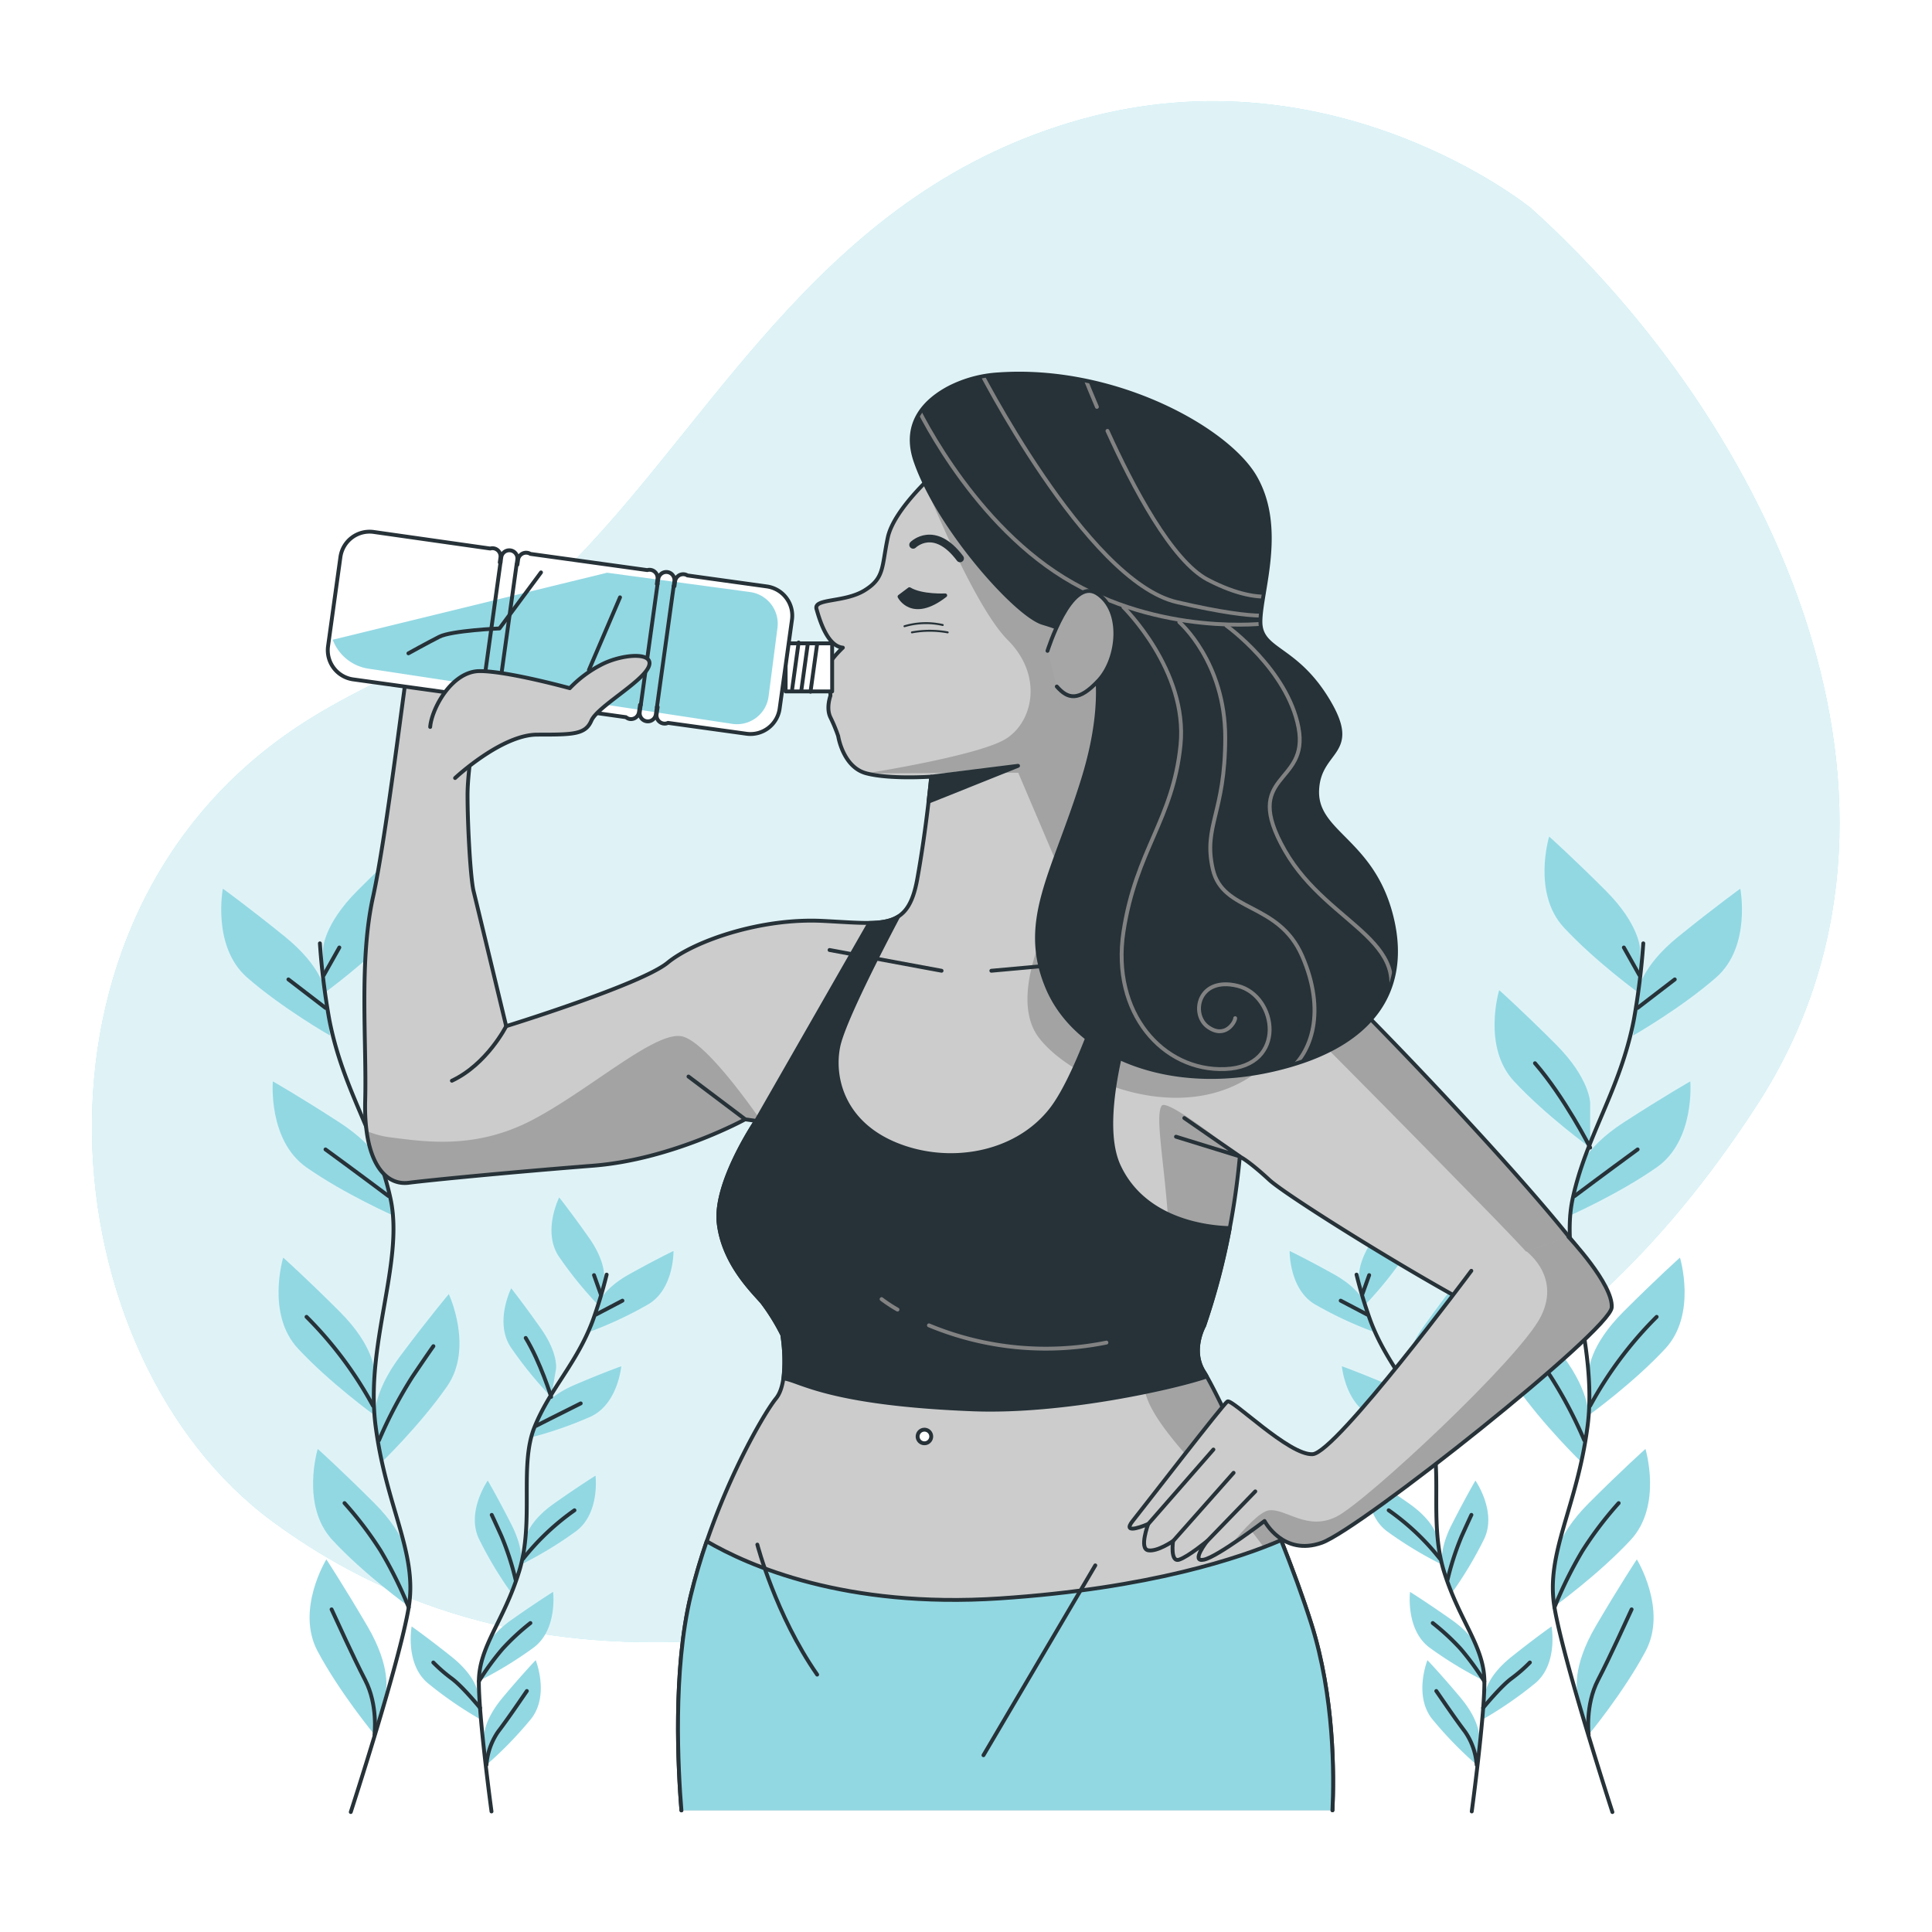 <svg class="animated" id="freepik_stories-bottle-of-water" xmlns="http://www.w3.org/2000/svg" xmlns:xlink="http://www.w3.org/1999/xlink" viewBox="0 0 500 500" version="1.1" xmlns:svgjs="http://svgjs.com/svgjs"><style>svg#freepik_stories-bottle-of-water:not(.animated) .animable {opacity: 0;}svg#freepik_stories-bottle-of-water.animated #freepik--Character--inject-64 {animation: 1.5s Infinite  linear floating;animation-delay: 0s;}            @keyframes floating {                0% {                    opacity: 1;                    transform: translateY(0px);                }                50% {                    transform: translateY(-10px);                }                100% {                    opacity: 1;                    transform: translateY(0px);                }            }        </style><g id="freepik--background-simple--inject-64" class="animable" style="transform-origin: 249.935px 225.595px;"><path d="M396.17,53.85s-50.53-41.27-116.25-23S186.68,105.79,149,144.72c-19.74,20.38-48.9,27.89-72.35,43.58-75,50.17-63.88,163-6.06,205.5,50.06,36.84,112.61,40.69,194,13.52S404.22,363.83,454.69,286,458.42,109.86,396.17,53.85Z" style="fill: #92D8E3; transform-origin: 249.935px 225.595px;" id="elop9b95zi0ff" class="animable"></path><g id="elm8ntnpi92t"><path d="M396.17,53.85s-50.53-41.27-116.25-23S186.68,105.79,149,144.72c-19.74,20.38-48.9,27.89-72.35,43.58-75,50.17-63.88,163-6.06,205.5,50.06,36.84,112.61,40.69,194,13.52S404.22,363.83,454.69,286,458.42,109.86,396.17,53.85Z" style="fill: rgb(255, 255, 255); opacity: 0.7; transform-origin: 249.935px 225.595px;" class="animable" id="elogmypvywb1"></path></g></g><g id="freepik--Plants--inject-64" class="animable animator-active" style="transform-origin: 254.037px 342.73px;"><path d="M424.47,245.77s0-6.36-8.91-15.27-14.64-14-14.64-14-4.46,14.64,3.82,23.55,19.73,17.19,19.73,17.19Z" style="fill: #92D8E3; transform-origin: 412.095px 236.87px;" id="elhu0fibs0kr" class="animable"></path><path d="M411.54,285.52s0-6.36-8.91-15.27-14.64-14-14.64-14-4.46,14.64,3.82,23.56S411.54,297,411.54,297Z" style="fill: #92D8E3; transform-origin: 399.165px 276.625px;" id="el0j5ye49t4laj" class="animable"></path><path d="M423.91,256.61s.67-6.33,10.48-14.25,16-12.37,16-12.37,2.89,15-6.28,23-21.44,15-21.44,15Z" style="fill: #92D8E3; transform-origin: 436.746px 248.99px;" id="el6xwncsvidqh" class="animable"></path><path d="M408.29,303.56s1.33-6.22,11.91-13.07,17.25-10.63,17.25-10.63,1.29,15.25-8.67,22.23-22.89,12.67-22.89,12.67Z" style="fill: #92D8E3; transform-origin: 421.697px 297.31px;" id="elu3nj6p0lgwp" class="animable"></path><path d="M411.22,354.74s0-6.36,8.92-15.27,14.63-14,14.63-14S439.23,340.1,431,349s-19.74,17.19-19.74,17.19Z" style="fill: #92D8E3; transform-origin: 423.598px 345.83px;" id="el0v5uq6p8tvlg" class="animable"></path><path d="M411.08,367.24s.9-6.3-6.65-16.39-12.51-15.94-12.51-15.94-6.49,13.86.44,23.85,17.09,19.82,17.09,19.82Z" style="fill: #92D8E3; transform-origin: 400.137px 356.745px;" id="elbxbsdotizm" class="animable"></path><path d="M402.29,404.26s0-6.36,8.91-15.27,14.64-14,14.64-14,4.45,14.64-3.82,23.55-19.73,17.19-19.73,17.19Z" style="fill: #92D8E3; transform-origin: 414.663px 395.36px;" id="elnzigvp6lzmi" class="animable"></path><path d="M408.24,437.83s-1.61-6.16,4.75-17,10.62-17.26,10.62-17.26,8,13,2.27,23.75-14.74,21.62-14.74,21.62Z" style="fill: #92D8E3; transform-origin: 418.003px 426.255px;" id="eltkrbtmovm98" class="animable"></path><path d="M425.28,244.14a182.69,182.69,0,0,1-2.44,19.76c-3.53,18.2-12.33,30-15.85,46.38s6.59,37.62,3.88,58.73-10.93,32.86-8.58,46.95,15,53,15,53" style="fill: none; stroke: rgb(38, 50, 56); stroke-linecap: round; stroke-linejoin: round; transform-origin: 413.576px 356.55px;" id="elslnk7rcgzu9" class="animable"></path><line x1="423.82" y1="260.84" x2="433.43" y2="253.47" style="fill: none; stroke: rgb(38, 50, 56); stroke-linecap: round; stroke-linejoin: round; transform-origin: 428.625px 257.155px;" id="el1h1exzlqkgs" class="animable"></line><line x1="424.27" y1="252.36" x2="420.25" y2="245.21" style="fill: none; stroke: rgb(38, 50, 56); stroke-linecap: round; stroke-linejoin: round; transform-origin: 422.26px 248.785px;" id="ellsnxu788q1h" class="animable"></line><path d="M407.52,309.53s8-6,16.3-12.06" style="fill: none; stroke: rgb(38, 50, 56); stroke-linecap: round; stroke-linejoin: round; transform-origin: 415.67px 303.5px;" id="elxr79rqsvg2a" class="animable"></path><path d="M411.54,297s-6.7-13.13-14.29-21.84" style="fill: none; stroke: rgb(38, 50, 56); stroke-linecap: round; stroke-linejoin: round; transform-origin: 404.395px 286.08px;" id="el6mjzk2lcr4" class="animable"></path><path d="M411.54,363.8a99.34,99.34,0,0,1,17.2-23" style="fill: none; stroke: rgb(38, 50, 56); stroke-linecap: round; stroke-linejoin: round; transform-origin: 420.14px 352.3px;" id="el9cb9x6ed9eq" class="animable"></path><path d="M410,372.73a112.76,112.76,0,0,0-8.71-16.53c-4.69-6.92-5.36-7.81-5.36-7.81" style="fill: none; stroke: rgb(38, 50, 56); stroke-linecap: round; stroke-linejoin: round; transform-origin: 402.965px 360.56px;" id="el3rtv8mg5zhx" class="animable"></path><path d="M402.29,416a106.44,106.44,0,0,1,7.24-14.64A93.78,93.78,0,0,1,418.91,389" style="fill: none; stroke: rgb(38, 50, 56); stroke-linecap: round; stroke-linejoin: round; transform-origin: 410.6px 402.5px;" id="el74rq7lnb5p2" class="animable"></path><path d="M411.14,448.91s-.94-7.62,2.41-14.09,7.15-15,8.71-18.32" style="fill: none; stroke: rgb(38, 50, 56); stroke-linecap: round; stroke-linejoin: round; transform-origin: 416.639px 432.705px;" id="el0a8iso7106k" class="animable"></path><path d="M351.75,330.81s-.69-4,3.93-10.55,7.66-10.37,7.66-10.37,4.38,8.7.16,15.18A99.19,99.19,0,0,1,353,338Z" style="fill: #92D8E3; transform-origin: 358.524px 323.945px;" id="elesvmzstn8gg" class="animable"></path><path d="M364.18,354.33s-.69-4,3.93-10.55,7.66-10.37,7.66-10.37,4.38,8.7.16,15.18a99.19,99.19,0,0,1-10.51,12.92Z" style="fill: #92D8E3; transform-origin: 370.954px 347.46px;" id="el1s22wzhcdta" class="animable"></path><path d="M353.28,337.54s-1.11-3.89-8.12-7.79-11.4-6-11.4-6-.17,9.74,6.44,13.75a99.35,99.35,0,0,0,15.08,7.09Z" style="fill: #92D8E3; transform-origin: 344.52px 334.17px;" id="el6d7hhvh6gep" class="animable"></path><path d="M368.17,365.29s-1.51-3.76-8.89-6.91-12-4.79-12-4.79.85,9.7,7.85,13a99.1,99.1,0,0,0,15.73,5.46Z" style="fill: #92D8E3; transform-origin: 359.07px 362.82px;" id="el3nzcrocdt5q" class="animable"></path><path d="M371.89,397.7s-.69-4-7.25-8.61-10.7-7.19-10.7-7.19-1.2,9.66,4.95,14.35a100.11,100.11,0,0,0,14.24,8.64Z" style="fill: #92D8E3; transform-origin: 363.488px 393.395px;" id="eldbvs52k7hc" class="animable"></path><path d="M373.34,405.52s-1.25-3.85,2.39-11,6.11-11.35,6.11-11.35,5.57,8,2.31,15a99.14,99.14,0,0,1-8.56,14.28Z" style="fill: #92D8E3; transform-origin: 379.153px 397.81px;" id="elrzc6yglny1" class="animable"></path><path d="M384.52,437.71s.46-4,6.74-9,10.28-7.79,10.28-7.79,1.75,9.58-4.13,14.62A100,100,0,0,1,383.69,445Z" style="fill: #92D8E3; transform-origin: 392.737px 432.96px;" id="elkcn7qfv0h6g" class="animable"></path><path d="M382.87,427.78s-.69-4-7.25-8.61-10.7-7.19-10.7-7.19-1.2,9.66,4.95,14.35A100.11,100.11,0,0,0,384.11,435Z" style="fill: #92D8E3; transform-origin: 374.468px 423.49px;" id="eld7rf1k9ccht" class="animable"></path><path d="M382.78,449.48s.34-4-4.83-10.17-8.53-9.66-8.53-9.66-3.61,9,1.15,15.14a99.82,99.82,0,0,0,11.59,11.95Z" style="fill: #92D8E3; transform-origin: 375.447px 443.195px;" id="el55u4fbmj3qd" class="animable"></path><path d="M351.07,329.87A114.7,114.7,0,0,0,354.74,342c4.19,11,11,17.44,15,27.36s-.05,24.31,3.94,37.25,10.42,19.42,10.48,28.51-3.27,33.68-3.27,33.68" style="fill: none; stroke: rgb(38, 50, 56); stroke-linecap: round; stroke-linejoin: round; transform-origin: 367.615px 399.335px;" id="elrzkkjljif3" class="animable"></path><line x1="353.79" y1="340.19" x2="346.97" y2="336.61" style="fill: none; stroke: rgb(38, 50, 56); stroke-linecap: round; stroke-linejoin: round; transform-origin: 350.38px 338.4px;" id="el9lwe54yjf3" class="animable"></line><line x1="352.59" y1="334.91" x2="354.34" y2="330" style="fill: none; stroke: rgb(38, 50, 56); stroke-linecap: round; stroke-linejoin: round; transform-origin: 353.465px 332.455px;" id="elji8fhef75z" class="animable"></line><path d="M369.3,369s-5.69-2.91-11.53-5.8" style="fill: none; stroke: rgb(38, 50, 56); stroke-linecap: round; stroke-linejoin: round; transform-origin: 363.535px 366.1px;" id="elog85q9tmngf" class="animable"></path><path d="M365.42,361.51s2.77-9,6.59-15.25" style="fill: none; stroke: rgb(38, 50, 56); stroke-linecap: round; stroke-linejoin: round; transform-origin: 368.715px 353.885px;" id="el0lq8e00mojok" class="animable"></path><path d="M372.67,403.41a63.13,63.13,0,0,0-13.28-12.55" style="fill: none; stroke: rgb(38, 50, 56); stroke-linecap: round; stroke-linejoin: round; transform-origin: 366.03px 397.135px;" id="elghqn9c7b8jw" class="animable"></path><path d="M374.62,408.85a71.59,71.59,0,0,1,3.67-11.31c2.19-4.85,2.51-5.49,2.51-5.49" style="fill: none; stroke: rgb(38, 50, 56); stroke-linecap: round; stroke-linejoin: round; transform-origin: 377.71px 400.45px;" id="elv593i25dyx" class="animable"></path><path d="M383.83,442s4.52-5.54,7.33-7.61a39.74,39.74,0,0,0,4.77-4.14" style="fill: none; stroke: rgb(38, 50, 56); stroke-linecap: round; stroke-linejoin: round; transform-origin: 389.88px 436.125px;" id="eljp7aaf71s78" class="animable"></path><path d="M384.14,435.12a68.78,68.78,0,0,0-6.13-8.4,60.25,60.25,0,0,0-7.22-6.68" style="fill: none; stroke: rgb(38, 50, 56); stroke-linecap: round; stroke-linejoin: round; transform-origin: 377.465px 427.58px;" id="ele3vg7qi6pe5" class="animable"></path><path d="M382.16,456.74a17.24,17.24,0,0,0-3-8.57c-2.8-3.7-6.1-8.61-7.45-10.54" style="fill: none; stroke: rgb(38, 50, 56); stroke-linecap: round; stroke-linejoin: round; transform-origin: 376.935px 447.185px;" id="elurr0gwp3ja" class="animable"></path><path d="M83.59,245.77s0-6.36,8.91-15.27,14.64-14,14.64-14,4.46,14.64-3.81,23.55-19.74,17.19-19.74,17.19Z" style="fill: #92D8E3; transform-origin: 95.966px 236.87px;" id="el41k0382ax97" class="animable"></path><path d="M96.53,285.52s0-6.36,8.91-15.27,14.64-14,14.64-14,4.45,14.64-3.82,23.56S96.53,297,96.53,297Z" style="fill: #92D8E3; transform-origin: 108.903px 276.625px;" id="el8rmtkcai0zt" class="animable"></path><path d="M84.15,256.61s-.67-6.33-10.47-14.25-16-12.37-16-12.37-2.88,15,6.29,23,21.43,15,21.43,15Z" style="fill: #92D8E3; transform-origin: 71.326px 248.99px;" id="elt006mxagt49" class="animable"></path><path d="M99.78,303.56s-1.34-6.22-11.92-13.07-17.25-10.63-17.25-10.63-1.28,15.25,8.67,22.23,22.9,12.67,22.9,12.67Z" style="fill: #92D8E3; transform-origin: 86.368px 297.31px;" id="el2he21h3spln" class="animable"></path><path d="M96.84,354.74s0-6.36-8.91-15.27-14.64-14-14.64-14S68.83,340.1,77.11,349,96.84,366.2,96.84,366.2Z" style="fill: #92D8E3; transform-origin: 84.465px 345.835px;" id="eljp7bq7o9j2o" class="animable"></path><path d="M97,367.24s-.91-6.3,6.65-16.39,12.5-15.94,12.5-15.94,6.49,13.86-.43,23.85-17.09,19.82-17.09,19.82Z" style="fill: #92D8E3; transform-origin: 107.938px 356.745px;" id="elwwnzycwgc2k" class="animable"></path><path d="M105.78,404.26s0-6.36-8.92-15.27-14.63-14-14.63-14S77.77,389.62,86,398.53s19.74,17.19,19.74,17.19Z" style="fill: #92D8E3; transform-origin: 93.402px 395.355px;" id="ele92mdiwa3y8" class="animable"></path><path d="M99.83,437.83s1.61-6.16-4.76-17-10.61-17.26-10.61-17.26-8,13-2.27,23.75,14.73,21.62,14.73,21.62Z" style="fill: #92D8E3; transform-origin: 90.067px 426.255px;" id="elrwbj3mi3a8r" class="animable"></path><path d="M82.79,244.14a180.22,180.22,0,0,0,2.44,19.76c3.52,18.2,12.33,30,15.85,46.38S94.49,347.9,97.2,369s10.92,32.86,8.58,46.95-15,53-15,53" style="fill: none; stroke: rgb(38, 50, 56); stroke-linecap: round; stroke-linejoin: round; transform-origin: 94.492px 356.545px;" id="elkacft1wu1gk" class="animable"></path><line x1="84.24" y1="260.84" x2="74.64" y2="253.47" style="fill: none; stroke: rgb(38, 50, 56); stroke-linecap: round; stroke-linejoin: round; transform-origin: 79.44px 257.155px;" id="el6e4kh9ai6pa" class="animable"></line><line x1="83.8" y1="252.36" x2="87.82" y2="245.21" style="fill: none; stroke: rgb(38, 50, 56); stroke-linecap: round; stroke-linejoin: round; transform-origin: 85.81px 248.785px;" id="elg8n8jy3etf" class="animable"></line><path d="M100.54,309.53s-8-6-16.3-12.06" style="fill: none; stroke: rgb(38, 50, 56); stroke-linecap: round; stroke-linejoin: round; transform-origin: 92.39px 303.5px;" id="elr6lhrmp4uc9" class="animable"></path><path d="M96.53,297s6.69-13.13,14.29-21.84" style="fill: none; stroke: rgb(38, 50, 56); stroke-linecap: round; stroke-linejoin: round; transform-origin: 103.675px 286.08px;" id="elv6n5vxuqzm" class="animable"></path><path d="M96.52,363.8a99.47,99.47,0,0,0-17.19-23" style="fill: none; stroke: rgb(38, 50, 56); stroke-linecap: round; stroke-linejoin: round; transform-origin: 87.925px 352.3px;" id="elbvel097gaq6" class="animable"></path><path d="M98.09,372.73a112.76,112.76,0,0,1,8.71-16.53c4.69-6.92,5.36-7.81,5.36-7.81" style="fill: none; stroke: rgb(38, 50, 56); stroke-linecap: round; stroke-linejoin: round; transform-origin: 105.125px 360.56px;" id="elzaysp3z1smj" class="animable"></path><path d="M105.78,416a107.1,107.1,0,0,0-7.25-14.64A93.21,93.21,0,0,0,89.16,389" style="fill: none; stroke: rgb(38, 50, 56); stroke-linecap: round; stroke-linejoin: round; transform-origin: 97.47px 402.5px;" id="elanelm38gpit" class="animable"></path><path d="M96.92,448.91s.94-7.62-2.4-14.09-7.15-15-8.71-18.32" style="fill: none; stroke: rgb(38, 50, 56); stroke-linecap: round; stroke-linejoin: round; transform-origin: 91.426px 432.705px;" id="elyd67gp4o3xf" class="animable"></path><path d="M156.31,330.81s.69-4-3.93-10.55-7.66-10.37-7.66-10.37-4.38,8.7-.16,15.18A99.19,99.19,0,0,0,155.07,338Z" style="fill: #92D8E3; transform-origin: 149.536px 323.945px;" id="el0w1ll2ff335h" class="animable"></path><path d="M143.89,354.33s.69-4-3.93-10.55-7.66-10.37-7.66-10.37-4.38,8.7-.16,15.18a99.53,99.53,0,0,0,10.5,12.92Z" style="fill: #92D8E3; transform-origin: 137.116px 347.46px;" id="el0nuu9iwdoo9h" class="animable"></path><path d="M154.79,337.54s1.1-3.89,8.11-7.79,11.4-6,11.4-6,.18,9.74-6.44,13.75a99.47,99.47,0,0,1-15.07,7.09Z" style="fill: #92D8E3; transform-origin: 163.545px 334.17px;" id="elcr9ne6up2qv" class="animable"></path><path d="M139.89,365.29s1.51-3.76,8.89-6.91,12-4.79,12-4.79-.85,9.7-7.85,13a99.1,99.1,0,0,1-15.73,5.46Z" style="fill: #92D8E3; transform-origin: 148.99px 362.82px;" id="eldcmrr6gtj6" class="animable"></path><path d="M136.18,397.7s.69-4,7.24-8.61,10.7-7.19,10.7-7.19,1.21,9.66-5,14.35a99.51,99.51,0,0,1-14.24,8.64Z" style="fill: #92D8E3; transform-origin: 144.548px 393.395px;" id="eluie8j0olcm" class="animable"></path><path d="M134.73,405.52s1.25-3.85-2.39-11-6.11-11.35-6.11-11.35-5.58,8-2.32,15a99.75,99.75,0,0,0,8.57,14.28Z" style="fill: #92D8E3; transform-origin: 128.913px 397.81px;" id="el0cmkylnro5y" class="animable"></path><path d="M123.54,437.71s-.46-4-6.74-9-10.27-7.79-10.27-7.79-1.76,9.58,4.12,14.62A100,100,0,0,0,124.37,445Z" style="fill: #92D8E3; transform-origin: 115.327px 432.96px;" id="elct8twzwslsn" class="animable"></path><path d="M125.2,427.78s.69-4,7.24-8.61,10.7-7.19,10.7-7.19,1.21,9.66-4.95,14.35A99.51,99.51,0,0,1,124,435Z" style="fill: #92D8E3; transform-origin: 133.618px 423.49px;" id="elf6v8ew243s" class="animable"></path><path d="M125.29,449.48s-.35-4,4.82-10.17,8.53-9.66,8.53-9.66,3.62,9-1.15,15.14a99.82,99.82,0,0,1-11.59,11.95Z" style="fill: #92D8E3; transform-origin: 132.62px 443.195px;" id="elpunhgm8uuvq" class="animable"></path><path d="M157,329.87A117,117,0,0,1,153.32,342c-4.18,11-11,17.44-15,27.36s0,24.31-3.95,37.25S124,426,123.93,435.12s3.27,33.68,3.27,33.68" style="fill: none; stroke: rgb(38, 50, 56); stroke-linecap: round; stroke-linejoin: round; transform-origin: 140.464px 399.335px;" id="elzyjswq4sio" class="animable"></path><line x1="154.27" y1="340.19" x2="161.09" y2="336.61" style="fill: none; stroke: rgb(38, 50, 56); stroke-linecap: round; stroke-linejoin: round; transform-origin: 157.68px 338.4px;" id="elfh8bcm3d5q" class="animable"></line><line x1="155.47" y1="334.91" x2="153.73" y2="330" style="fill: none; stroke: rgb(38, 50, 56); stroke-linecap: round; stroke-linejoin: round; transform-origin: 154.6px 332.455px;" id="elqrd77udh5f" class="animable"></line><path d="M138.76,369s5.7-2.91,11.53-5.8" style="fill: none; stroke: rgb(38, 50, 56); stroke-linecap: round; stroke-linejoin: round; transform-origin: 144.525px 366.1px;" id="elyf4kp1t7x2" class="animable"></path><path d="M142.64,361.51s-2.77-9-6.59-15.25" style="fill: none; stroke: rgb(38, 50, 56); stroke-linecap: round; stroke-linejoin: round; transform-origin: 139.345px 353.885px;" id="ely8kz8vg9wc" class="animable"></path><path d="M135.39,403.41a63.44,63.44,0,0,1,13.28-12.55" style="fill: none; stroke: rgb(38, 50, 56); stroke-linecap: round; stroke-linejoin: round; transform-origin: 142.03px 397.135px;" id="elophyc4i5xmc" class="animable"></path><path d="M133.44,408.85a71.59,71.59,0,0,0-3.67-11.31c-2.19-4.85-2.51-5.49-2.51-5.49" style="fill: none; stroke: rgb(38, 50, 56); stroke-linecap: round; stroke-linejoin: round; transform-origin: 130.35px 400.45px;" id="el58fx5a28svk" class="animable"></path><path d="M124.24,442s-4.52-5.54-7.34-7.61a40.08,40.08,0,0,1-4.76-4.14" style="fill: none; stroke: rgb(38, 50, 56); stroke-linecap: round; stroke-linejoin: round; transform-origin: 118.19px 436.125px;" id="el353jp1xtkcw" class="animable"></path><path d="M123.93,435.12a67.58,67.58,0,0,1,6.13-8.4,59.73,59.73,0,0,1,7.21-6.68" style="fill: none; stroke: rgb(38, 50, 56); stroke-linecap: round; stroke-linejoin: round; transform-origin: 130.6px 427.58px;" id="els9a4uymugkd" class="animable"></path><path d="M125.9,456.74a17.36,17.36,0,0,1,3-8.57c2.81-3.7,6.11-8.61,7.45-10.54" style="fill: none; stroke: rgb(38, 50, 56); stroke-linecap: round; stroke-linejoin: round; transform-origin: 131.125px 447.185px;" id="elx8mi6i9rn8l" class="animable"></path></g><g id="freepik--Character--inject-64" class="animable" style="transform-origin: 250.989px 281.49px;"><path d="M344.84,468.5c.42-8.88.54-29.33-5.52-48.41-8-25.29-24.08-59.4-27.69-65s0-12,0-12a191.57,191.57,0,0,0,9.23-43.75s2,.81,7.62,6,56.16,36.24,64.18,37.85,19.95-2.27,22.76-7.89-52.82-64.07-67.67-78.52-51-12-57-15.65-6.43-8.43-2.41-23.68,17.26-29.3,18.86-41.74-7.62-36.52-28.49-49S243,121.49,243,121.49s-11.64,10-13.25,17.66-.8,10.43-6,13.64-13.24,2-12.44,4.82,2.81,9.63,6.82,10c0,0-5.62,5.22-4.41,7.63a12,12,0,0,1,1.2,4.81s-1.2,3.21,0,5.62a40.92,40.92,0,0,1,2,4.82s1.2,8,7.22,9.63S241,201,241,201s-1.21,13.25-3.61,26.49-8.43,11.64-24.49,10.84-33.31,5.22-40.13,10.83S131,265.57,131,265.57s-7.63-31.71-8.43-34.92S121,213.8,121,205.77s2.81-22.08,3.61-28.9-18.06-8.83-18.87-5.62-5.61,44.55-9.23,61-1.6,37.32-2,52.57,4.81,22.08,11.23,21.28,27.3-2.81,47.77-4.42,39.33-12,39.33-12l2.81.4S184.8,306.11,186,316.54s8.83,17.66,11.24,20.47a53.25,53.25,0,0,1,5.22,8.43s2,12-1.61,16.45-16,26.09-22.07,51c-4.71,19.46-3.28,45.3-2.43,55.64" style="fill: rgb(204, 204, 204); transform-origin: 254.913px 293.96px;" id="el736lfcijvb7" class="animable"></path><g style="clip-path: url(&quot;#freepik--clip-path--inject-64&quot;); transform-origin: 255.191px 273.361px;" id="elpqqe445781g" class="animable"><g id="el8b2x4gwgnk9"><g style="opacity: 0.2; transform-origin: 255.191px 273.361px;" class="animable" id="el051alxcc68j5"><path d="M176.25,268.16c-7.09-1.09-24,14.18-38.72,21.81s-27.82,5.46-36.54,4.37a22.64,22.64,0,0,1-6.13-1.66c1.28,9.74,5.68,14.07,10.87,13.43,6.43-.81,27.3-2.81,47.77-4.42s39.33-12,39.33-12l2.81.4s-1.68,2.49-3.64,6.13c4-1.65,7.16-2.93,7.16-2.93S183.34,269.25,176.25,268.16Z" id="elq7pbvpnns3" class="animable" style="transform-origin: 147.01px 287.138px;"></path><path d="M347.75,256.74c-7.14-6.94-19.17-10-30.43-11.68h0c-12.18-1.84-23.44-2.09-26.57-4-6-3.61-6.43-8.43-2.41-23.68s17.26-29.3,18.86-41.74-7.62-36.52-28.49-49S243,121.49,243,121.49s-1.64,1.41-3.77,3.57c3,7.28,13.65,32.65,21.56,40.56,9.28,9.27,6.55,21.27-.54,25.63s-36.12,8.9-36.12,8.9l39.39-.17,12.54,29.45s-16.9,26.73-7.09,39.27,42.55,25.09,61.09,4.37a37.55,37.55,0,0,0,5.8-9.41c12.3,12.37,27.58,27.78,38.92,39.4,17.61,18,29.12,29.31,33.23,38.08,3.43-1.47,6.23-3.51,7.41-5.88C418.23,329.65,362.6,271.19,347.75,256.74Z" id="elkeuvdhurrzo" class="animable" style="transform-origin: 319.826px 230.246px;"></path><path d="M311.63,355.07c-3.62-5.62,0-12,0-12a191.57,191.57,0,0,0,9.23-43.75,5.78,5.78,0,0,1,.61.33c-7.9-6.27-19.78-15.26-20.86-13.45-1.64,2.72.54,13.63,1.63,28.36s-12,34.9-4.36,49.63,32.73,32.18,43.09,62.18l.36,1c-.58-2.43-1.25-4.86-2-7.27C331.29,394.8,315.24,360.69,311.63,355.07Z" id="elojts0ppd6cn" class="animable" style="transform-origin: 318.402px 356.667px;"></path></g></g></g><path d="M344.84,468.5c.42-8.88.54-29.33-5.52-48.41-8-25.29-24.08-59.4-27.69-65s0-12,0-12a191.57,191.57,0,0,0,9.23-43.75s2,.81,7.62,6,56.16,36.24,64.18,37.85,19.95-2.27,22.76-7.89-52.82-64.07-67.67-78.52-51-12-57-15.65-6.43-8.43-2.41-23.68,17.26-29.3,18.86-41.74-7.62-36.52-28.49-49S243,121.49,243,121.49s-11.64,10-13.25,17.66-.8,10.43-6,13.64-13.24,2-12.44,4.82,2.81,9.63,6.82,10c0,0-5.62,5.22-4.41,7.63a12,12,0,0,1,1.2,4.81s-1.2,3.21,0,5.62a40.92,40.92,0,0,1,2,4.82s1.2,8,7.22,9.63S241,201,241,201s-1.21,13.25-3.61,26.49-8.43,11.64-24.49,10.84-33.31,5.22-40.13,10.83S131,265.57,131,265.57s-7.63-31.71-8.43-34.92S121,213.8,121,205.77s2.81-22.08,3.61-28.9-18.06-8.83-18.87-5.62-5.61,44.55-9.23,61-1.6,37.32-2,52.57,4.81,22.08,11.23,21.28,27.3-2.81,47.77-4.42,39.33-12,39.33-12l2.81.4S184.8,306.11,186,316.54s8.83,17.66,11.24,20.47a53.25,53.25,0,0,1,5.22,8.43s2,12-1.61,16.45-16,26.09-22.07,51c-4.71,19.46-3.28,45.3-2.43,55.64" style="fill: none; stroke: rgb(38, 50, 56); stroke-linecap: round; stroke-linejoin: round; transform-origin: 254.913px 293.96px;" id="elp6pta7z202h" class="animable"></path><path d="M235.36,152.48l-2.56,1.92s3.2,6.39,11.82-.32C244.62,154.08,238.55,154.4,235.36,152.48Z" style="fill: rgb(38, 50, 56); stroke: rgb(38, 50, 56); stroke-linecap: round; stroke-linejoin: round; transform-origin: 238.71px 154.814px;" id="elolqffy2le9" class="animable"></path><path d="M236.32,141s5.43-5.43,12.14,3.51" style="fill: none; stroke: rgb(38, 50, 56); stroke-linecap: round; stroke-linejoin: round; stroke-width: 2px; transform-origin: 242.39px 141.938px;" id="eldoxhmlcm0a" class="animable"></path><path d="M234.08,162.07a19.67,19.67,0,0,1,9.9-.32" style="fill: none; stroke: rgb(38, 50, 56); stroke-linecap: round; stroke-linejoin: round; stroke-width: 0.5px; transform-origin: 239.03px 161.668px;" id="elevkf6maql9r" class="animable"></path><path d="M236,163.66a25.8,25.8,0,0,1,9.26,0" style="fill: none; stroke: rgb(38, 50, 56); stroke-linecap: round; stroke-linejoin: round; stroke-width: 0.5px; transform-origin: 240.63px 163.451px;" id="elul9x4nctemd" class="animable"></path><line x1="214.69" y1="245.86" x2="243.68" y2="251.23" style="fill: none; stroke: rgb(38, 50, 56); stroke-linecap: round; stroke-linejoin: round; transform-origin: 229.185px 248.545px;" id="elcbry9fary3l" class="animable"></line><line x1="280.19" y1="249.08" x2="256.56" y2="251.23" style="fill: none; stroke: rgb(38, 50, 56); stroke-linecap: round; stroke-linejoin: round; transform-origin: 268.375px 250.155px;" id="elw6anliku6u" class="animable"></line><polyline points="306.5 289.35 320.86 299.28 304.35 294.18" style="fill: none; stroke: rgb(38, 50, 56); stroke-linecap: round; stroke-linejoin: round; transform-origin: 312.605px 294.315px;" id="el3364mpjxhas" class="animable"></polyline><line x1="192.83" y1="289.65" x2="178.18" y2="278.61" style="fill: none; stroke: rgb(38, 50, 56); stroke-linecap: round; stroke-linejoin: round; transform-origin: 185.505px 284.13px;" id="el6wwo6o54pij" class="animable"></line><path d="M131,265.57s-4.92,9.82-14.05,14.12" style="fill: none; stroke: rgb(38, 50, 56); stroke-linecap: round; stroke-linejoin: round; transform-origin: 123.975px 272.63px;" id="elqgzb49mcg1i" class="animable"></path><g id="elaeud9whfwdi"><rect x="203.32" y="166.5" width="12.04" height="12.44" style="fill: rgb(255, 255, 255); stroke: rgb(38, 50, 56); stroke-linecap: round; stroke-linejoin: round; transform-origin: 209.34px 172.72px; transform: rotate(7.89deg);" class="animable" id="eldny2g91gb2"></rect></g><path d="M198.47,151.77l-20.57-2.85a2,2,0,0,0-.8-.29,2.11,2.11,0,0,0-2.38,1.79l-.17,1.29-.2,0,.18-1.29a2.1,2.1,0,1,0-4.17-.57l-.18,1.29-.19,0,.17-1.29a2.1,2.1,0,0,0-1.79-2.37,2.06,2.06,0,0,0-.86.06l-30.25-4.19a2,2,0,0,0-.81-.29,2.1,2.1,0,0,0-2.37,1.79l-.18,1.29-.2,0,.18-1.29a2.1,2.1,0,1,0-4.16-.57l-.18,1.28-.2,0,.18-1.29a2.11,2.11,0,0,0-1.8-2.37h0a2,2,0,0,0-.85.06L96.7,137.67a7.62,7.62,0,0,0-8.6,6.5l-3.2,23.06a7.63,7.63,0,0,0,6.51,8.6l29.9,4.15a2.14,2.14,0,0,0,1.06.47h0a2.1,2.1,0,0,0,2.37-1.79l.26-1.89.2,0-.26,1.89a2.1,2.1,0,1,0,4.16.57l.26-1.88.2,0-.26,1.88a2.1,2.1,0,0,0,1.79,2.37,2,2,0,0,0,1.15-.17L162,185.61a2.06,2.06,0,0,0,1,.47,2.09,2.09,0,0,0,2.37-1.79l.27-1.88.19,0-.26,1.89a2.1,2.1,0,1,0,4.17.57L170,183l.2,0-.27,1.88a2.11,2.11,0,0,0,1.8,2.37,2,2,0,0,0,1.15-.17l20.29,2.81a7.62,7.62,0,0,0,8.6-6.5l3.2-23.06A7.64,7.64,0,0,0,198.47,151.77Z" style="fill: rgb(255, 255, 255); transform-origin: 144.932px 163.78px;" id="el1se5pyray1k" class="animable"></path><g style="clip-path: url(&quot;#freepik--clip-path-2--inject-64&quot;); transform-origin: 143.694px 167.782px;" id="elph0zmviw6fn" class="animable"><path d="M86.11,165.56l71-17.34,37,5a8.27,8.27,0,0,1,7.1,9.25l-2.3,17.75a8.26,8.26,0,0,1-9.43,7.11L95.34,173.05a11.74,11.74,0,0,1-9.23-7.49Z" style="fill: #92D8E3; transform-origin: 143.694px 167.822px;" id="elu7craxpb0v" class="animable"></path><path d="M105.7,169.08s4.83-2.68,8-4.29,15.57-2.15,15.57-2.15l10.74-14.5" style="fill: none; stroke: rgb(38, 50, 56); stroke-linecap: round; stroke-linejoin: round; transform-origin: 122.855px 158.61px;" id="elksxlq3at1g" class="animable"></path><line x1="160.46" y1="154.59" x2="152.41" y2="173.38" style="fill: none; stroke: rgb(38, 50, 56); stroke-linecap: round; stroke-linejoin: round; transform-origin: 156.435px 163.985px;" id="elvr73deprt3a" class="animable"></line></g><path d="M198.47,151.77l-20.57-2.85a2,2,0,0,0-.8-.29,2.11,2.11,0,0,0-2.38,1.79l-.17,1.29-.2,0,.18-1.29a2.1,2.1,0,1,0-4.17-.57l-.18,1.29-.19,0,.17-1.29a2.1,2.1,0,0,0-1.79-2.37,2.06,2.06,0,0,0-.86.06l-30.25-4.19a2,2,0,0,0-.81-.29,2.1,2.1,0,0,0-2.37,1.79l-.18,1.29-.2,0,.18-1.29a2.1,2.1,0,1,0-4.16-.57l-.18,1.28-.2,0,.18-1.29a2.11,2.11,0,0,0-1.8-2.37h0a2,2,0,0,0-.85.06L96.7,137.67a7.62,7.62,0,0,0-8.6,6.5l-3.2,23.06a7.63,7.63,0,0,0,6.51,8.6l29.9,4.15a2.14,2.14,0,0,0,1.06.47h0a2.1,2.1,0,0,0,2.37-1.79l.26-1.89.2,0-.26,1.89a2.1,2.1,0,1,0,4.16.57l.26-1.88.2,0-.26,1.88a2.1,2.1,0,0,0,1.79,2.37,2,2,0,0,0,1.15-.17L162,185.61a2.06,2.06,0,0,0,1,.47,2.09,2.09,0,0,0,2.37-1.79l.27-1.88.19,0-.26,1.89a2.1,2.1,0,1,0,4.17.57L170,183l.2,0-.27,1.88a2.11,2.11,0,0,0,1.8,2.37,2,2,0,0,0,1.15-.17l20.29,2.81a7.62,7.62,0,0,0,8.6-6.5l3.2-23.06A7.64,7.64,0,0,0,198.47,151.77Z" style="fill: none; stroke: rgb(38, 50, 56); stroke-linecap: round; stroke-linejoin: round; transform-origin: 144.932px 163.78px;" id="elp2t5ev6lr9c" class="animable"></path><line x1="174.35" y1="151.68" x2="170.01" y2="183.01" style="fill: rgb(255, 255, 255); stroke: rgb(38, 50, 56); stroke-linecap: round; stroke-linejoin: round; transform-origin: 172.18px 167.345px;" id="elafpstdaq25l" class="animable"></line><line x1="170.18" y1="151.11" x2="165.84" y2="182.43" style="fill: rgb(255, 255, 255); stroke: rgb(38, 50, 56); stroke-linecap: round; stroke-linejoin: round; transform-origin: 168.01px 166.77px;" id="elzqx5c0chwms" class="animable"></line><line x1="133.7" y1="146.05" x2="129.36" y2="177.38" style="fill: rgb(255, 255, 255); stroke: rgb(38, 50, 56); stroke-linecap: round; stroke-linejoin: round; transform-origin: 131.53px 161.715px;" id="elvj34gcu7lsb" class="animable"></line><line x1="129.54" y1="145.47" x2="125.2" y2="176.8" style="fill: rgb(255, 255, 255); stroke: rgb(38, 50, 56); stroke-linecap: round; stroke-linejoin: round; transform-origin: 127.37px 161.135px;" id="elpvvcve8uwmm" class="animable"></line><line x1="206.68" y1="166.27" x2="205.01" y2="178.36" style="fill: rgb(255, 255, 255); stroke: rgb(38, 50, 56); stroke-linecap: round; stroke-linejoin: round; transform-origin: 205.845px 172.315px;" id="elpdu5d7pz51g" class="animable"></line><line x1="209.06" y1="166.6" x2="207.38" y2="178.69" style="fill: rgb(255, 255, 255); stroke: rgb(38, 50, 56); stroke-linecap: round; stroke-linejoin: round; transform-origin: 208.22px 172.645px;" id="elew9ykiw7k48" class="animable"></line><line x1="211.44" y1="166.93" x2="209.76" y2="179.02" style="fill: rgb(255, 255, 255); stroke: rgb(38, 50, 56); stroke-linecap: round; stroke-linejoin: round; transform-origin: 210.6px 172.975px;" id="els0b33cchn1n" class="animable"></line><path d="M186,316.54c1.21,10.44,8.83,17.66,11.24,20.47a53.25,53.25,0,0,1,5.22,8.43,43.5,43.5,0,0,1,.29,11.3c4.1.4,11.1,6.52,49.08,8,23.72.91,53-5.89,60.47-8.5-.25-.45-.48-.84-.67-1.13-3.62-5.62,0-12,0-12a175.19,175.19,0,0,0,6.64-25.28c-5.47-.13-22.06-1.74-28.72-16.06-6.75-14.52,5.82-48.37,10-58.73-4.16-.49-7.33-1-8.76-1.87l-.19-.13c-2.82,9.68-11.15,36.79-18.68,46.28-9.23,11.64-26.49,14.45-40.13,8.83s-16.46-17.26-14.85-25.28c1.27-6.36,11.36-25.82,15.49-33.63-1.87,1.17-4.28,1.58-7.41,1.63l-29.35,51.26S184.8,306.11,186,316.54Z" style="fill: rgb(38, 50, 56); stroke: rgb(38, 50, 56); stroke-linecap: round; stroke-linejoin: round; transform-origin: 252.089px 301.032px;" id="el7ub2rymdsdk" class="animable"></path><path d="M240.41,343a78.86,78.86,0,0,0,45.93,4.46" style="fill: none; stroke: rgb(130, 130, 130); stroke-linecap: round; stroke-linejoin: round; transform-origin: 263.375px 346.017px;" id="el0ndajtevul3s" class="animable"></path><path d="M228.15,336.21a39.77,39.77,0,0,0,4.12,2.71" style="fill: none; stroke: rgb(130, 130, 130); stroke-linecap: round; stroke-linejoin: round; transform-origin: 230.21px 337.565px;" id="elo0d2zg9g9ma" class="animable"></path><path d="M258.46,96.88a32.21,32.21,0,0,0-12.74,3.42c-5.85,3.07-12.32,8.93-8.74,19.18,6,17.26,26.08,39.73,32.91,41.74a70,70,0,0,1,12,4.82s6,11.23-1.61,35.72-16.45,36.52-9.23,53.78,30.9,27.69,58.6,21.27,35.32-22.48,30.1-40.94-19.27-20.47-18.87-31.31,11.24-9.23,2.81-23.27-17.49-12.77-17.49-20.4,6.26-24.15-1.37-37.4C317.65,111,288.46,94.8,258.46,96.88Z" style="fill: rgb(38, 50, 56); transform-origin: 298.619px 187.709px;" id="elqdkk15aej7a" class="animable"></path><g style="clip-path: url(&quot;#freepik--clip-path-3--inject-64&quot;); transform-origin: 298.257px 185.895px;" id="el02e2wppi7g3o" class="animable"><path d="M236.42,103.45s13.82,30.53,38.89,46S328,161.3,328,161.3" style="fill: none; stroke: rgb(130, 130, 130); stroke-linecap: round; stroke-linejoin: round; transform-origin: 282.21px 132.559px;" id="elfol017e8gt" class="animable"></path><path d="M252.81,94.45s28.28,55.92,51.75,61.38,26,2.9,26,2.9" style="fill: none; stroke: rgb(130, 130, 130); stroke-linecap: round; stroke-linejoin: round; transform-origin: 291.685px 126.89px;" id="elwwxg5dcz9q" class="animable"></path><path d="M286.61,111.51c6.57,14.5,16.68,33.7,26,38.54,15.43,8,21.53,2.57,21.53,2.57" style="fill: none; stroke: rgb(130, 130, 130); stroke-linecap: round; stroke-linejoin: round; transform-origin: 310.375px 132.965px;" id="elq9a874lj6g8" class="animable"></path><path d="M279.49,94.45s1.65,4.45,4.39,10.85" style="fill: none; stroke: rgb(130, 130, 130); stroke-linecap: round; stroke-linejoin: round; transform-origin: 281.685px 99.875px;" id="elyk5oy7wjsbk" class="animable"></path><path d="M290.74,157.12s16.71,16.39,14.78,35.67S294,220,290.76,241.09s10.26,36.23,26.33,35.58,13.5-19,3.21-21.53-12.21,7.39-7.71,10.61,7.07-1.29,7.07-2.25" style="fill: none; stroke: rgb(130, 130, 130); stroke-linecap: round; stroke-linejoin: round; transform-origin: 309.429px 216.905px;" id="elvgiqclxlsin" class="animable"></path><path d="M305.2,161s11.89,10.28,11.89,29.88-5.78,22.82-3.21,34.07,17,8.36,23.14,22.5,2.57,25.07-3.86,29.89" style="fill: none; stroke: rgb(130, 130, 130); stroke-linecap: round; stroke-linejoin: round; transform-origin: 322.698px 219.17px;" id="el9iksu6ky8ga" class="animable"></path><path d="M317.41,161.94s15.75,11.25,18.64,26.35-15.1,11.57-3.53,31.82,36.31,23.46,24.42,44.35" style="fill: none; stroke: rgb(130, 130, 130); stroke-linecap: round; stroke-linejoin: round; transform-origin: 338.752px 213.2px;" id="elt6w1dppv2nb" class="animable"></path></g><path d="M258.46,96.88a32.21,32.21,0,0,0-12.74,3.42c-5.85,3.07-12.32,8.93-8.74,19.18,6,17.26,26.08,39.73,32.91,41.74a70,70,0,0,1,12,4.82s6,11.23-1.61,35.72-16.45,36.52-9.23,53.78,30.9,27.69,58.6,21.27,35.32-22.48,30.1-40.94-19.27-20.47-18.87-31.31,11.24-9.23,2.81-23.27-17.49-12.77-17.49-20.4,6.26-24.15-1.37-37.4C317.65,111,288.46,94.8,258.46,96.88Z" style="fill: none; stroke: rgb(38, 50, 56); stroke-linecap: round; stroke-linejoin: round; transform-origin: 298.619px 187.709px;" id="el3vdo955exjc" class="animable"></path><path d="M241,201s-.23,2.52-.69,6.46l23.16-9.27Z" style="fill: rgb(38, 50, 56); stroke: rgb(38, 50, 56); stroke-linecap: round; stroke-linejoin: round; transform-origin: 251.89px 202.825px;" id="elctv7u3olxcn" class="animable"></path><path d="M344.84,468.5c.42-8.88.54-29.33-5.52-48.41-2.15-6.77-4.87-14.17-7.78-21.49-10.28,4.44-33.75,12.5-72.89,15.07-39.9,2.62-65-8.49-75.76-14.79-1.54,4.48-2.94,9.17-4.11,14-4.71,19.46-3.28,45.3-2.43,55.64" style="fill: #92D8E3; stroke: rgb(38, 50, 56); stroke-linecap: round; stroke-linejoin: round; transform-origin: 260.237px 433.56px;" id="el8lo05abasrt" class="animable"></path><line x1="283.46" y1="405.12" x2="254.52" y2="454.25" style="fill: none; stroke: rgb(38, 50, 56); stroke-linecap: round; stroke-linejoin: round; transform-origin: 268.99px 429.685px;" id="elh37ohzcmc7" class="animable"></line><path d="M196,399.74s4.71,18.17,15.48,33.65" style="fill: none; stroke: rgb(38, 50, 56); stroke-linecap: round; stroke-linejoin: round; transform-origin: 203.74px 416.565px;" id="elg8h5zn3ot9v" class="animable"></path><path d="M380.78,328.88s-35,47.06-41.06,47.46-20.87-14.45-22.07-13.64-21.27,26.89-24.49,30.9,4,.8,4,.8-2.41,6.42,0,6.82,6.42-2.4,6.42-2.4-.8,5.62,1.6,4.81,7.23-4.81,7.23-4.81-4.42,5.62-.8,4.81,15.65-10,15.65-10,4.81,9.23,14.85,5.62,74.61-54.87,75-60.89-11.2-18.28-11.2-18.28" style="fill: rgb(204, 204, 204); transform-origin: 354.726px 361.895px;" id="el4307wgmu9jk" class="animable"></path><g style="clip-path: url(&quot;#freepik--clip-path-4--inject-64&quot;); transform-origin: 367.85px 359.379px;" id="elt8j3fu1im9" class="animable"><g id="elqfgxvg8v9q"><path d="M417.14,338.33c.41-6-12.31-19.65-12.31-19.65l-9.32,3.95-1.21.64s9.94,6.52,4.48,17.43-45.27,48-52.9,51.81-13.09-2.18-17.46-1.64c-2.29.29-6.41,4.66-9.87,9,4.3-2.85,8.73-6.25,8.73-6.25s4.81,9.23,14.85,5.62S416.74,344.35,417.14,338.33Z" style="opacity: 0.2; transform-origin: 367.85px 359.379px;" class="animable" id="eleod0q8f4yev"></path></g></g><path d="M380.78,328.88s-35,47.06-41.06,47.46-20.87-14.45-22.07-13.64-21.27,26.89-24.49,30.9,4,.8,4,.8-2.41,6.42,0,6.82,6.42-2.4,6.42-2.4-.8,5.62,1.6,4.81,7.23-4.81,7.23-4.81-4.42,5.62-.8,4.81,15.65-10,15.65-10,4.81,9.23,14.85,5.62,74.61-54.87,75-60.89-11.2-18.28-11.2-18.28" style="fill: none; stroke: rgb(38, 50, 56); stroke-linecap: round; stroke-linejoin: round; transform-origin: 354.726px 361.895px;" id="ela2965p8mu78" class="animable"></path><line x1="312.43" y1="398.82" x2="324.87" y2="385.97" style="fill: rgb(255, 255, 255); stroke: rgb(38, 50, 56); stroke-linecap: round; stroke-linejoin: round; transform-origin: 318.65px 392.395px;" id="el505riq1rotf" class="animable"></line><line x1="303.6" y1="398.82" x2="319.25" y2="381.16" style="fill: rgb(255, 255, 255); stroke: rgb(38, 50, 56); stroke-linecap: round; stroke-linejoin: round; transform-origin: 311.425px 389.99px;" id="elf6px62jd38s" class="animable"></line><line x1="297.18" y1="394.4" x2="314.03" y2="375.14" style="fill: rgb(255, 255, 255); stroke: rgb(38, 50, 56); stroke-linecap: round; stroke-linejoin: round; transform-origin: 305.605px 384.77px;" id="elvrvmrt3q99s" class="animable"></line><path d="M117.78,201.35s12-11.23,21.27-11.23,12.44,0,14-3.62,13.25-10,14.85-14-7.22-3.21-12.44-.4a30.54,30.54,0,0,0-8,6s-16.06-4.42-23.28-4.42-12.44,9.63-12.85,14.45" style="fill: rgb(204, 204, 204); stroke: rgb(38, 50, 56); stroke-linecap: round; stroke-linejoin: round; transform-origin: 139.711px 185.547px;" id="elreczuk1asto" class="animable"></path><path d="M271.09,168.44s6-19.26,12.84-14.85,5.62,16.86.4,22.48-8,4.82-10.83,1.6" style="fill: rgb(166, 166, 166); stroke: rgb(38, 50, 56); stroke-linecap: round; stroke-linejoin: round; transform-origin: 279.874px 166.563px;" id="elcinf82mgc8j" class="animable"></path><path d="M241,371.8A1.76,1.76,0,1,1,239.2,370,1.76,1.76,0,0,1,241,371.8Z" style="fill: rgb(255, 255, 255); stroke: rgb(38, 50, 56); stroke-linecap: round; stroke-linejoin: round; transform-origin: 239.24px 371.76px;" id="elgbdsdqsy56j" class="animable"></path></g><defs><clipPath id="freepik--clip-path--inject-64"><path d="M344.84,468.5c.42-8.88.54-29.33-5.52-48.41-8-25.29-24.08-59.4-27.69-65s0-12,0-12a191.57,191.57,0,0,0,9.23-43.75s2,.81,7.62,6,56.16,36.24,64.18,37.85,19.95-2.27,22.76-7.89-52.82-64.07-67.67-78.52-51-12-57-15.65-6.43-8.43-2.41-23.68,17.26-29.3,18.86-41.74-7.62-36.52-28.49-49S243,121.49,243,121.49s-11.64,10-13.25,17.66-.8,10.43-6,13.64-13.24,2-12.44,4.82,2.81,9.63,6.82,10c0,0-5.62,5.22-4.41,7.63a12,12,0,0,1,1.2,4.81s-1.2,3.21,0,5.62a40.92,40.92,0,0,1,2,4.82s1.2,8,7.22,9.63S241,201,241,201s-1.21,13.25-3.61,26.49-8.43,11.64-24.49,10.84-33.31,5.22-40.13,10.83S131,265.57,131,265.57s-7.63-31.71-8.43-34.92S121,213.8,121,205.77s2.81-22.08,3.61-28.9-18.06-8.83-18.87-5.62-5.61,44.55-9.23,61-1.6,37.32-2,52.57,4.81,22.08,11.23,21.28,27.3-2.81,47.77-4.42,39.33-12,39.33-12l2.81.4S184.8,306.11,186,316.54s8.83,17.66,11.24,20.47a53.25,53.25,0,0,1,5.22,8.43s2,12-1.61,16.45-16,26.09-22.07,51c-4.71,19.46-3.28,45.3-2.43,55.64" style="fill:#ccc;stroke:#263238;stroke-linecap:round;stroke-linejoin:round"></path></clipPath><clipPath id="freepik--clip-path-2--inject-64"><path d="M198.47,151.77l-20.57-2.85a2,2,0,0,0-.8-.29,2.11,2.11,0,0,0-2.38,1.79l-.17,1.29-.2,0,.18-1.29a2.1,2.1,0,1,0-4.17-.57l-.18,1.29-.19,0,.17-1.29a2.1,2.1,0,0,0-1.79-2.37,2.06,2.06,0,0,0-.86.06l-30.25-4.19a2,2,0,0,0-.81-.29,2.1,2.1,0,0,0-2.37,1.79l-.18,1.29-.2,0,.18-1.29a2.1,2.1,0,1,0-4.16-.57l-.18,1.28-.2,0,.18-1.29a2.11,2.11,0,0,0-1.8-2.37h0a2,2,0,0,0-.85.06L96.7,137.67a7.62,7.62,0,0,0-8.6,6.5l-3.2,23.06a7.63,7.63,0,0,0,6.51,8.6l29.9,4.15a2.14,2.14,0,0,0,1.06.47h0a2.1,2.1,0,0,0,2.37-1.79l.26-1.89.2,0-.26,1.89a2.1,2.1,0,1,0,4.16.57l.26-1.88.2,0-.26,1.88a2.1,2.1,0,0,0,1.79,2.37,2,2,0,0,0,1.15-.17L162,185.61a2.06,2.06,0,0,0,1,.47,2.09,2.09,0,0,0,2.37-1.79l.27-1.88.19,0-.26,1.89a2.1,2.1,0,1,0,4.17.57L170,183l.2,0-.27,1.88a2.11,2.11,0,0,0,1.8,2.37,2,2,0,0,0,1.15-.17l20.29,2.81a7.62,7.62,0,0,0,8.6-6.5l3.2-23.06A7.64,7.64,0,0,0,198.47,151.77Z" style="fill:#fff;stroke:#263238;stroke-linecap:round;stroke-linejoin:round"></path></clipPath><clipPath id="freepik--clip-path-3--inject-64"><path d="M258.46,96.88a32.21,32.21,0,0,0-12.74,3.42c-5.85,3.07-12.32,8.93-8.74,19.18,6,17.26,26.08,39.73,32.91,41.74a70,70,0,0,1,12,4.82s6,11.23-1.61,35.72-16.45,36.52-9.23,53.78,30.9,27.69,58.6,21.27,35.32-22.48,30.1-40.94-19.27-20.47-18.87-31.31,11.24-9.23,2.81-23.27-17.49-12.77-17.49-20.4,6.26-24.15-1.37-37.4C317.65,111,288.46,94.8,258.46,96.88Z" style="fill:#263238;stroke:#263238;stroke-linecap:round;stroke-linejoin:round"></path></clipPath><clipPath id="freepik--clip-path-4--inject-64"><path d="M380.78,328.88s-35,47.06-41.06,47.46-20.87-14.45-22.07-13.64-21.27,26.89-24.49,30.9,4,.8,4,.8-2.41,6.42,0,6.82,6.42-2.4,6.42-2.4-.8,5.62,1.6,4.81,7.23-4.81,7.23-4.81-4.42,5.62-.8,4.81,15.65-10,15.65-10,4.81,9.23,14.85,5.62,74.61-54.87,75-60.89-11.2-18.28-11.2-18.28" style="fill:#ccc;stroke:#263238;stroke-linecap:round;stroke-linejoin:round"></path></clipPath></defs><defs>     <filter id="active" height="200%">         <feMorphology in="SourceAlpha" result="DILATED" operator="dilate" radius="2"></feMorphology>                <feFlood flood-color="#32DFEC" flood-opacity="1" result="PINK"></feFlood>        <feComposite in="PINK" in2="DILATED" operator="in" result="OUTLINE"></feComposite>        <feMerge>            <feMergeNode in="OUTLINE"></feMergeNode>            <feMergeNode in="SourceGraphic"></feMergeNode>        </feMerge>    </filter>    <filter id="hover" height="200%">        <feMorphology in="SourceAlpha" result="DILATED" operator="dilate" radius="2"></feMorphology>                <feFlood flood-color="#ff0000" flood-opacity="0.5" result="PINK"></feFlood>        <feComposite in="PINK" in2="DILATED" operator="in" result="OUTLINE"></feComposite>        <feMerge>            <feMergeNode in="OUTLINE"></feMergeNode>            <feMergeNode in="SourceGraphic"></feMergeNode>        </feMerge>            <feColorMatrix type="matrix" values="0   0   0   0   0                0   1   0   0   0                0   0   0   0   0                0   0   0   1   0 "></feColorMatrix>    </filter></defs></svg>